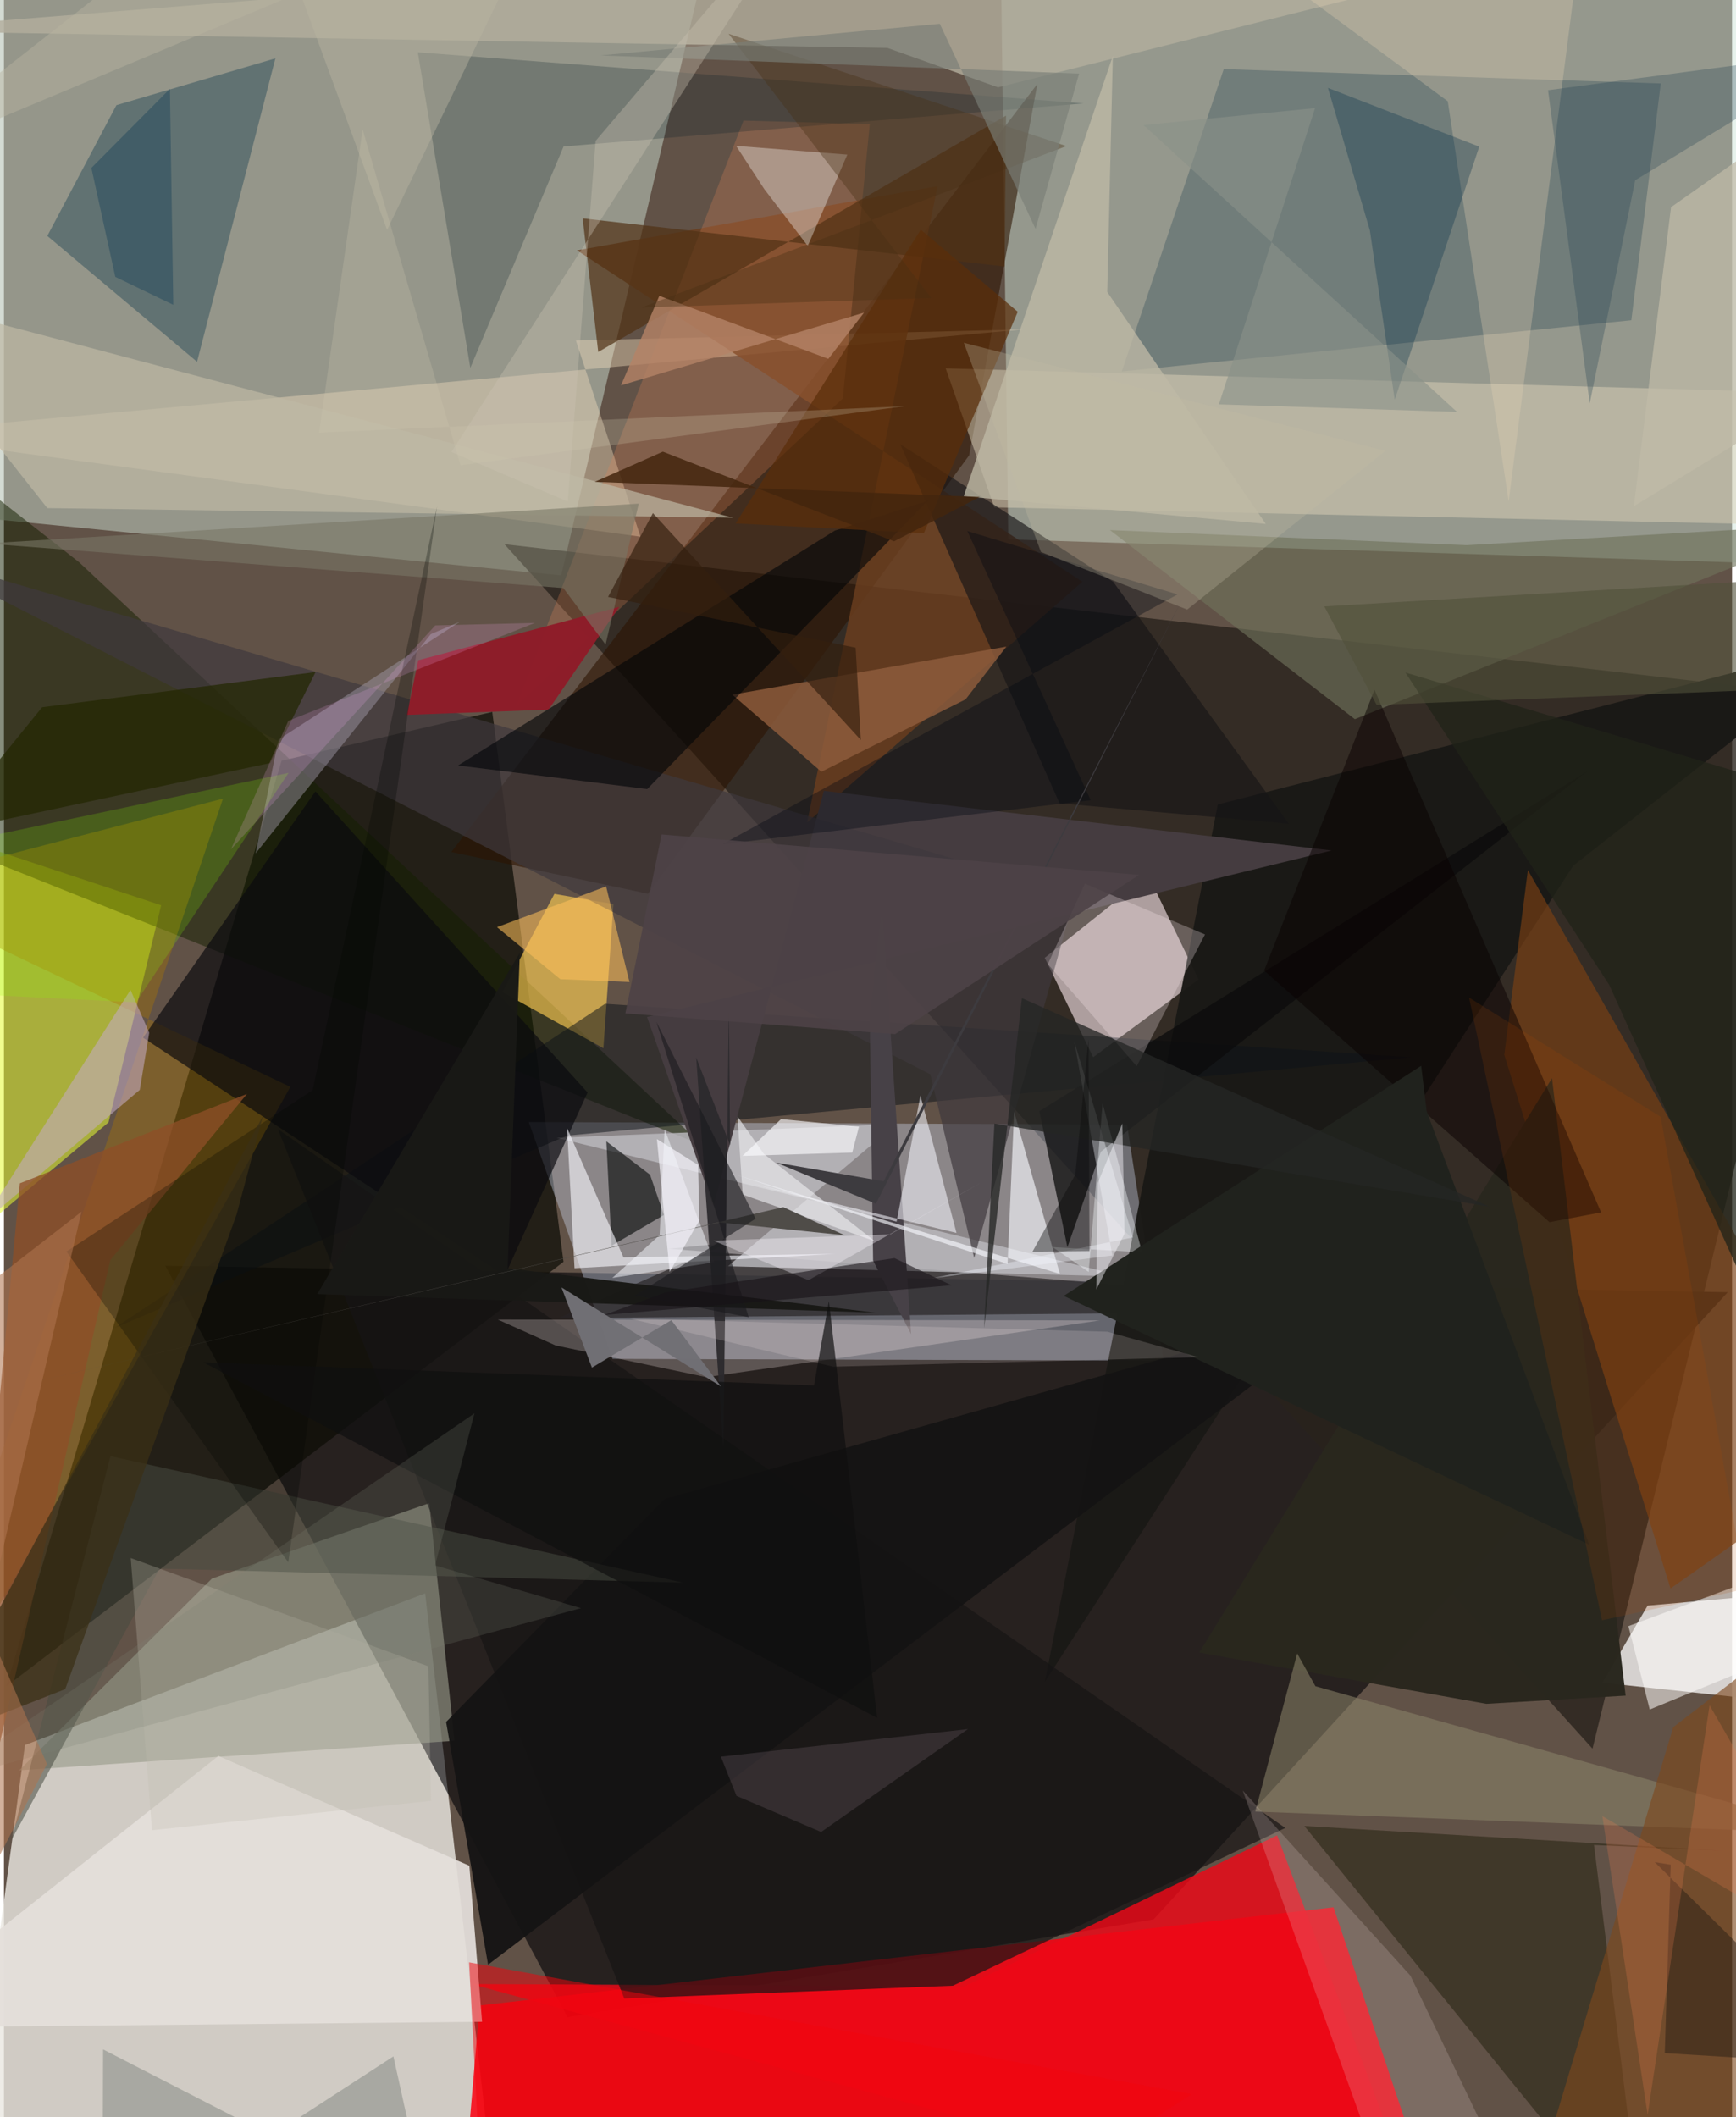 <svg xmlns="http://www.w3.org/2000/svg" width="228" height="278" viewBox="0 0 836 1024"><path fill="#615247" d="M0 0h836v1024H0z"/><path fill="#eae7e1" fill-opacity=".808" d="M233.112 1025.79L203.76 770.662l-193.59 73.34-28.929 214.552z"/><path fill="#000105" fill-opacity=".6" d="M833.915 624.98l-277.77 303.373-283.48 47.256-194.59-363.403z"/><path fill="#cde4d7" fill-opacity=".482" d="M481.753-62H898v335.934l-412.149-13.04z"/><path fill="#b8c4b7" fill-opacity=".604" d="M-62-3.65v249.117l331.578 32.838 65.82-280.101z"/><path fill="#fa0010" fill-opacity=".851" d="M221.985 1065.47l469.48.804-48.261-143.773-413.086 47.483z"/><path fill="#29231c" fill-opacity=".792" d="M861.45 465.262L768.5 845.778 242.103 263.213 898 338.543z"/><path fill="#0d0d06" fill-opacity=".729" d="M134.292 367.94l101.936-23.598 34.47 265.963L1.148 815.632z"/><path fill="#d7e7ff" fill-opacity=".353" d="M294.407 657.238l-40.53-114.54 289.415 1.225 17.737 114.164z"/><path fill="#e1d0d3" fill-opacity=".698" d="M553.585 423.359l24.33 50.363-50.996 37.618-23.423-48.067z"/><path fill="#f8f8f8" fill-opacity=".765" d="M773.334 813.867L898 827.236l-12.034-58.774-90.8 8.107z"/><path fill="#e5fb32" fill-opacity=".541" d="M50.569 542.872l25.495-105.027-95.435-31.594L-62 637.138z"/><path fill="#2c1300" fill-opacity=".58" d="M311.515 432.26l155.417-212.045L499.925 40.62l-283.47 371.462z"/><path fill="#999b8a" fill-opacity=".624" d="M217.971 841.969l-12.234-114.942L100.6 763.506l-93.202 92.72z"/><path fill="#152000" fill-opacity=".51" d="M-62 194.886l14.575 205.053L337.963 553.93 36.3 271.882z"/><path fill="#1a1916" fill-opacity=".969" d="M898 309.613l-310.781 79.495-83.682 424.36 255.649-394.76z"/><path fill="#53666a" fill-opacity=".541" d="M540.78 179.65l246.494-24.75 14.244-114.544L590.1 33.433z"/><path fill="#dcd2b8" fill-opacity=".498" d="M479.108 245.379l-23.54-67.233 409.982 11.657 12.608 64.391z"/><path fill="#ffce52" fill-opacity=".635" d="M241.134 479.875l25.148-47.525 28.582 4.938-4.871 69.726z"/><path fill="#b2ae9c" fill-opacity=".812" d="M898-62L-62 14.808l489.36 8.348 53.528 19.083z"/><path fill="#f3ddbe" fill-opacity=".408" d="M307.93 259.575l-31.247-94.883 216.686-5.377-553.33 50.583z"/><path fill="#794015" fill-opacity=".663" d="M725.813 510.203l80.435 258.073L898 703.746l-160.77-282.93z"/><path fill="#ee0817" fill-opacity=".82" d="M615.904 887.692L690.61 1086 226.073 959.592l238.538 1.217z"/><path fill="#043147" fill-opacity=".353" d="M131.322 28.216L54.41 50.868l-33.436 63.25 72.444 60.867z"/><path fill="#0d1318" fill-opacity=".514" d="M272.426 549.265L53.138 642.49l237.66-156.977 389.985 25.844z"/><path fill="#161415" fill-opacity=".702" d="M132.552 546.183L619.886 884.11l-160.797 76.296-158.99 6.213z"/><path fill="#272425" fill-opacity=".69" d="M321.724 603.98l376.154 29.907-429.625 3.63 82.155-36.355z"/><path fill="#6a3e1f" fill-opacity=".831" d="M451.669 90.02l-174.437 31.074 244.51 160.28L388.565 397.8z"/><path fill="#ad7700" fill-opacity=".361" d="M138.558 525.68L-62 882.746l167.98-496.491L-62 430.051z"/><path fill="#b9b8bd" fill-opacity=".824" d="M350.219 612.442l81.435-68.787-164.27 6.674 274.883 67.123z"/><path fill="#272412" fill-opacity=".553" d="M793.462 1086l-24.245-193.623 62.257 2.784-202.389-12.005z"/><path fill="#453c40" d="M396.661 382.511l-53.466 200.884-32.083-91.525 331.177-80.514z"/><path fill="#e4dfda" fill-opacity=".933" d="M103.732 849.289L-62 980.694l293.305-2.817-6.153-75.484z"/><path fill="#e08356" fill-opacity=".259" d="M247.373 342.14l158.463-149.47 13.022-132.632-61.084-1.713z"/><path fill="#3e383d" fill-opacity=".694" d="M448.16 519.588L-45.587 267.324l563.811 165.252-48.871 175.87z"/><path fill="#29271e" fill-opacity=".984" d="M578.219 799.296l138.92 24.782 67.378-3.96-35.618-298.66z"/><path fill="#001c26" fill-opacity=".231" d="M270.729 70.84L522.31 50.023 200.209 25.277l25.406 152.634z"/><path fill="#161517" fill-opacity=".643" d="M433.564 214.819l77.089 173.717 110.96 9.865-84.975-117.004z"/><path fill="#474147" d="M418.863 491.978l5.9-53.248 14.099 206.562-18.399-35.585z"/><path fill="#0b0b0b" fill-opacity=".741" d="M530.663 557.055L766.49 372.692 500.906 537.415l13.56 65.816z"/><path fill="#8a8369" fill-opacity=".565" d="M625.635 799.726l-20.263 76.468 283.75 10.84-254.67-71.476z"/><path fill="#8c5b3b" fill-opacity=".847" d="M352.35 335.978l132.58-23.22-19.728 25.506-69.758 35.003z"/><path fill="#feeff2" fill-opacity=".251" d="M266.884 650.756l-28.003-12.531 291.362.416-190.431 27.429z"/><path fill="#0a0a0e" fill-opacity=".671" d="M242.339 617.021l39.992-88.624-131.646-145.63-83.392 119.137z"/><path fill="#c3aac1" fill-opacity=".576" d="M70.275 499.507l-4.564 27.622-76.545 64.93 72.056-113.27z"/><path fill="#70725b" fill-opacity=".631" d="M888.408 253.363l-234.898 94.47-118.47-91.446 172.61 7.298z"/><path fill="#a69fae" fill-opacity=".443" d="M121.766 412.749l10.95-54.966 87.97-57.126-14.192 6.067z"/><path fill="#8e1e2a" fill-opacity=".996" d="M200.42 319.324l-5.48 26.449 68.51-2.551 34.216-49.693z"/><path fill="#f7f8fe" fill-opacity=".635" d="M510.83 616.151l-22.152-78.448-3.167 73.654-131.166-43.12z"/><path fill="#030505" fill-opacity=".6" d="M293.94 602.504l-2.505-50.462 21.128 16.139 6.694 19.473z"/><path fill="#503115" fill-opacity=".698" d="M484.08 128.898l-204.13-23.277 7.547 64.62L484.772 55.919z"/><path fill="#000407" fill-opacity=".6" d="M401.959 256.637l-182.283 113.59 91.51 11.426 135.67-139.41z"/><path fill="#f8f9ff" fill-opacity=".608" d="M276.015 613.377l126.219-6.907-102.55 1.68-27.27-62.594z"/><path fill="#e6d6d2" fill-opacity=".2" d="M742.952 1086l-74.712-28.591-68.975-191.436 81.155 89.588z"/><path fill="#7e481c" fill-opacity=".616" d="M807.554 835.352L898 765.788v242.889L732.114 1086z"/><path fill="#e4d1b3" fill-opacity=".302" d="M698.469 48.98L548.175-62h218.874l-39.12 304.42z"/><path fill="#141313" fill-opacity=".949" d="M213.9 832.84l20.298 117.41 422.403-320.261-337.15 95.053z"/><path fill="#f1f1ef" fill-opacity=".373" d="M407.99 74.782l-19.137 44.172-20.999-27.455-13.652-20.932z"/><path fill="#f3f5fb" fill-opacity=".525" d="M317.187 597.373l-22.86 20.706 49.355-7.543-24.074-64.411z"/><path fill="#f8f8ff" fill-opacity=".553" d="M443.359 529.827l-11.517 61.056-69.555-18.37 98.522 23.82z"/><path fill="#beb9a5" fill-opacity=".773" d="M610.427 253.41l-146.13-13.401 72.16-213.005-2.714 114.206z"/><path fill="#beb9a5" fill-opacity=".694" d="M-62 140.804L20.981 245.75l331.63 4.654-138.6-36.688z"/><path fill="#002c46" fill-opacity=".306" d="M660.787 111.424l12.03 81.87 40.89-122.36-73.204-28.428z"/><path fill="#2c2a2d" fill-opacity=".941" d="M334.898 511.492l13.122 188.995 2.677-213.836.588 67.206z"/><path fill="#464a3f" fill-opacity=".541" d="M3.549 890.071l47.983-185.773 277.04 61.17-253.293-6.817z"/><path fill="#090000" fill-opacity=".49" d="M747.691 591.118l24.972-4.718-109.634-252.784-53.4 135.844z"/><path fill="#797e79" fill-opacity=".451" d="M47.619 1086l.337-94.775 157.606 80.954-17.151-77.572z"/><path fill="#fff1f5" fill-opacity=".263" d="M522.926 427.386l-17.928 38.94 43 49.367 33.03-63.719z"/><path fill="#8e4f27" fill-opacity=".769" d="M7.69 572.327l109.87-43.223-66.125 80.384-80.217 350.736z"/><path fill="#797765" fill-opacity=".592" d="M270.607 284.418l20.445 27.33 16.037-68.164L-8.898 262.87z"/><path fill="#f5f8ff" fill-opacity=".369" d="M536.22 607.219l-18.412-103.52 28.386 94.798-97.503 19.815z"/><path fill="#5b2e09" fill-opacity=".71" d="M490.438 150.8l-45.41 107.072-91.08-4.697 89.56-142.078z"/><path fill="#232601" fill-opacity=".71" d="M-31.097 403.09l49.567-61.029 132.279-17.03-21.895 44.001z"/><path fill="#254353" fill-opacity=".302" d="M746.992 43.625l20.165 151.452 22.014-107.92L892.723 24.29z"/><path fill="#fec15b" fill-opacity=".557" d="M238.517 448.428l52.79-19.702 11.291 46.237-33.457-1.37z"/><path fill="#f9fcff" fill-opacity=".384" d="M524.758 615.205l6.73-81.568 19.094 72.083-43.24-2.52z"/><path fill="#89fb00" fill-opacity=".196" d="M-62 478.52l125.84 6.277 73.84-110.977-139.746 29.547z"/><path fill="#c0bba7" fill-opacity=".729" d="M896.276 178.94l-107.791 65.92 18-144.645 80.49-56.732z"/><path fill="#21231e" fill-opacity=".992" d="M512.674 626.776l254.273 120.387-78.676-209.688-2.658-21.988z"/><path fill="#ececef" fill-opacity=".631" d="M354.872 540.007l2.487 37.758 63.885 22.528-53.607-42.183z"/><path fill="#020500" fill-opacity=".271" d="M30.247 605.329l119.073-78.04 60.187-282.378-71.96 510.762z"/><path fill="#fffefc" fill-opacity=".537" d="M895.28 785.943l-99.104 40.888-10.325-40.324L898 744.885z"/><path fill="#191916" fill-opacity=".98" d="M243.654 613.436l5.923-152.658-98.015 165.125 270.013 8.99z"/><path fill="#b48366" fill-opacity=".804" d="M416.093 151.2l-117.587 35.193 18.537-43.305 81.78 30.48z"/><path fill="#212319" fill-opacity=".753" d="M776.575 476.338l-98.577-151.056 180.914 54.093 23.732 331.812z"/><path fill="#fcfcff" fill-opacity=".631" d="M375.936 541.266l-18.659 17.806 53.09-1.603 3.273-12.532z"/><path fill="#242624" fill-opacity=".776" d="M492.469 482.778l226.257 100.88-239.573-40.222-4.998 98.988z"/><path fill="#2c2016" fill-opacity=".514" d="M806.333 901.887l-2.887 91.138L898 998.86l-99.419-98.23z"/><path fill="#43250e" fill-opacity=".839" d="M472.074 240.358l-41.48 21.464-111.841-43.36-32.914 14.568z"/><path fill="#ffeff1" fill-opacity=".165" d="M577.957 656.424l-44.138-12.311-231.166-6.383 98.527 23.273z"/><path fill="#c1beaf" fill-opacity=".282" d="M61.329 753.58l144.006 52.359 1.25 65.073-134.974 14.182z"/><path fill="#af4800" fill-opacity=".157" d="M708.77 482.494l64.323 301.18 69.67-15.2-41.297-228.318z"/><path fill="#f2040c" fill-opacity=".51" d="M574.708 1012.872l-349.674-63.768 5.734 109.255L458.558 1086z"/><path fill="#000712" fill-opacity=".357" d="M466.063 256.882l59.67 130.143-178.277 21.348L567.764 287.49z"/><path fill="#3d3b3f" d="M373.569 562.311l52.01 9.025 144.81-282.251-148.584 293.137z"/><path fill="#5b4e56" fill-opacity=".384" d="M346.83 849.643l119.534-13.347-71.054 49.765-40.93-17.475z"/><path fill="#eb7c51" fill-opacity=".243" d="M795.164 1022.845l29.969-198.066L898 951.45l-124.736-73.06z"/><path fill="#4d4247" fill-opacity=".91" d="M318.14 403.603l-17.52 86.543 130.493 10.02 118.014-77.01z"/><path fill="#4f4c48" d="M377.023 583.84L12.865 668.768l333.314-77.516 60.558 6.214z"/><path fill="#c3bba3" fill-opacity=".29" d="M572.406 294.834L501.65 266.95l-37.29-101.156 204.012 52.275z"/><path fill="#18181b" fill-opacity=".569" d="M315.616 494.218l44.697 142.906-54.968-10.576 58.296-37.104z"/><path fill="#472e15" fill-opacity=".369" d="M448.637 144.137L350.546 16.339 513.988 70.66l-205.623 78.073z"/><path fill="#f4f3fa" fill-opacity=".682" d="M322.06 615.19l-6.186-64.249 19.919 12.482.61 26.895z"/><path fill="#7a7e76" fill-opacity=".651" d="M520.111 35.595l-231.44-8.797 164.066-15.3 46.315 99.23z"/><path fill="#0f0f0f" fill-opacity=".686" d="M96.453 658.899l295.42 11.158 7.203-40.737 23.346 201.566z"/><path fill="#3b2f16" fill-opacity=".722" d="M29.628 816.978l82.925-229.612 12.758-47.701-162.374 303.439z"/><path fill="#143d56" fill-opacity=".396" d="M42.289 81.215l11.585 52.698L81.92 147.43 80.282 42.965z"/><path fill="#7c7f72" fill-opacity=".22" d="M279.167 777.807l-70.614-20.682 19.05-73.527-259.338 178.387z"/><path fill="#717075" fill-opacity=".996" d="M284.443 661.454l-14.736-38.776 77.2 47.902-24.044-32.075z"/><path fill="#cac2b3" fill-opacity=".361" d="M216.478 218.626l56.291 23.955 13.457-174.419L396.856-62z"/><path fill="#af744f" fill-opacity=".561" d="M37.529 586.05L-62 1013.272l82.8-160.078-82.8-189.74z"/><path fill="#fdb0f6" fill-opacity=".18" d="M137.58 348.625l119.268-47.334-48.205 1.208-98.848 108.31z"/><path fill="#331e0e" fill-opacity=".667" d="M313.939 248.176l100.593 109.732-2.5-44.637-119.79-24.556z"/><path fill="#505039" fill-opacity=".612" d="M898 278.004l-259.252 15.298 25.324 47.63 186.309-7.284z"/><path fill="#b8b4a1" fill-opacity=".451" d="M185.355 111.206L121.808-62-62 82.28 265.706-54.945z"/><path fill="#fdf8ff" fill-opacity=".365" d="M473.527 571.48l-44.685 25.543-85.735 3.028 46.096 19.146z"/><path fill="#d1c6af" fill-opacity=".247" d="M173.518 62.647l-21.063 146.628 283.418-12.831-215.012 28.588z"/><path fill="#0a0c0c" fill-opacity=".408" d="M524.67 502.674l.47 102.446-27.566.27 20.725-37.313z"/><path fill="#8a9188" fill-opacity=".608" d="M551.294 60.494l151.648 138.731-115.193-3.651 46.538-143.272z"/><path fill="#fbf9fe" fill-opacity=".459" d="M541.039 543.36l-11.888 28.834-.69 51.494 13.668-27.028z"/><path fill="#171217" fill-opacity=".588" d="M430.808 608.516l27.577 13.117-168.017 14.375 29.699-10.937z"/></svg>